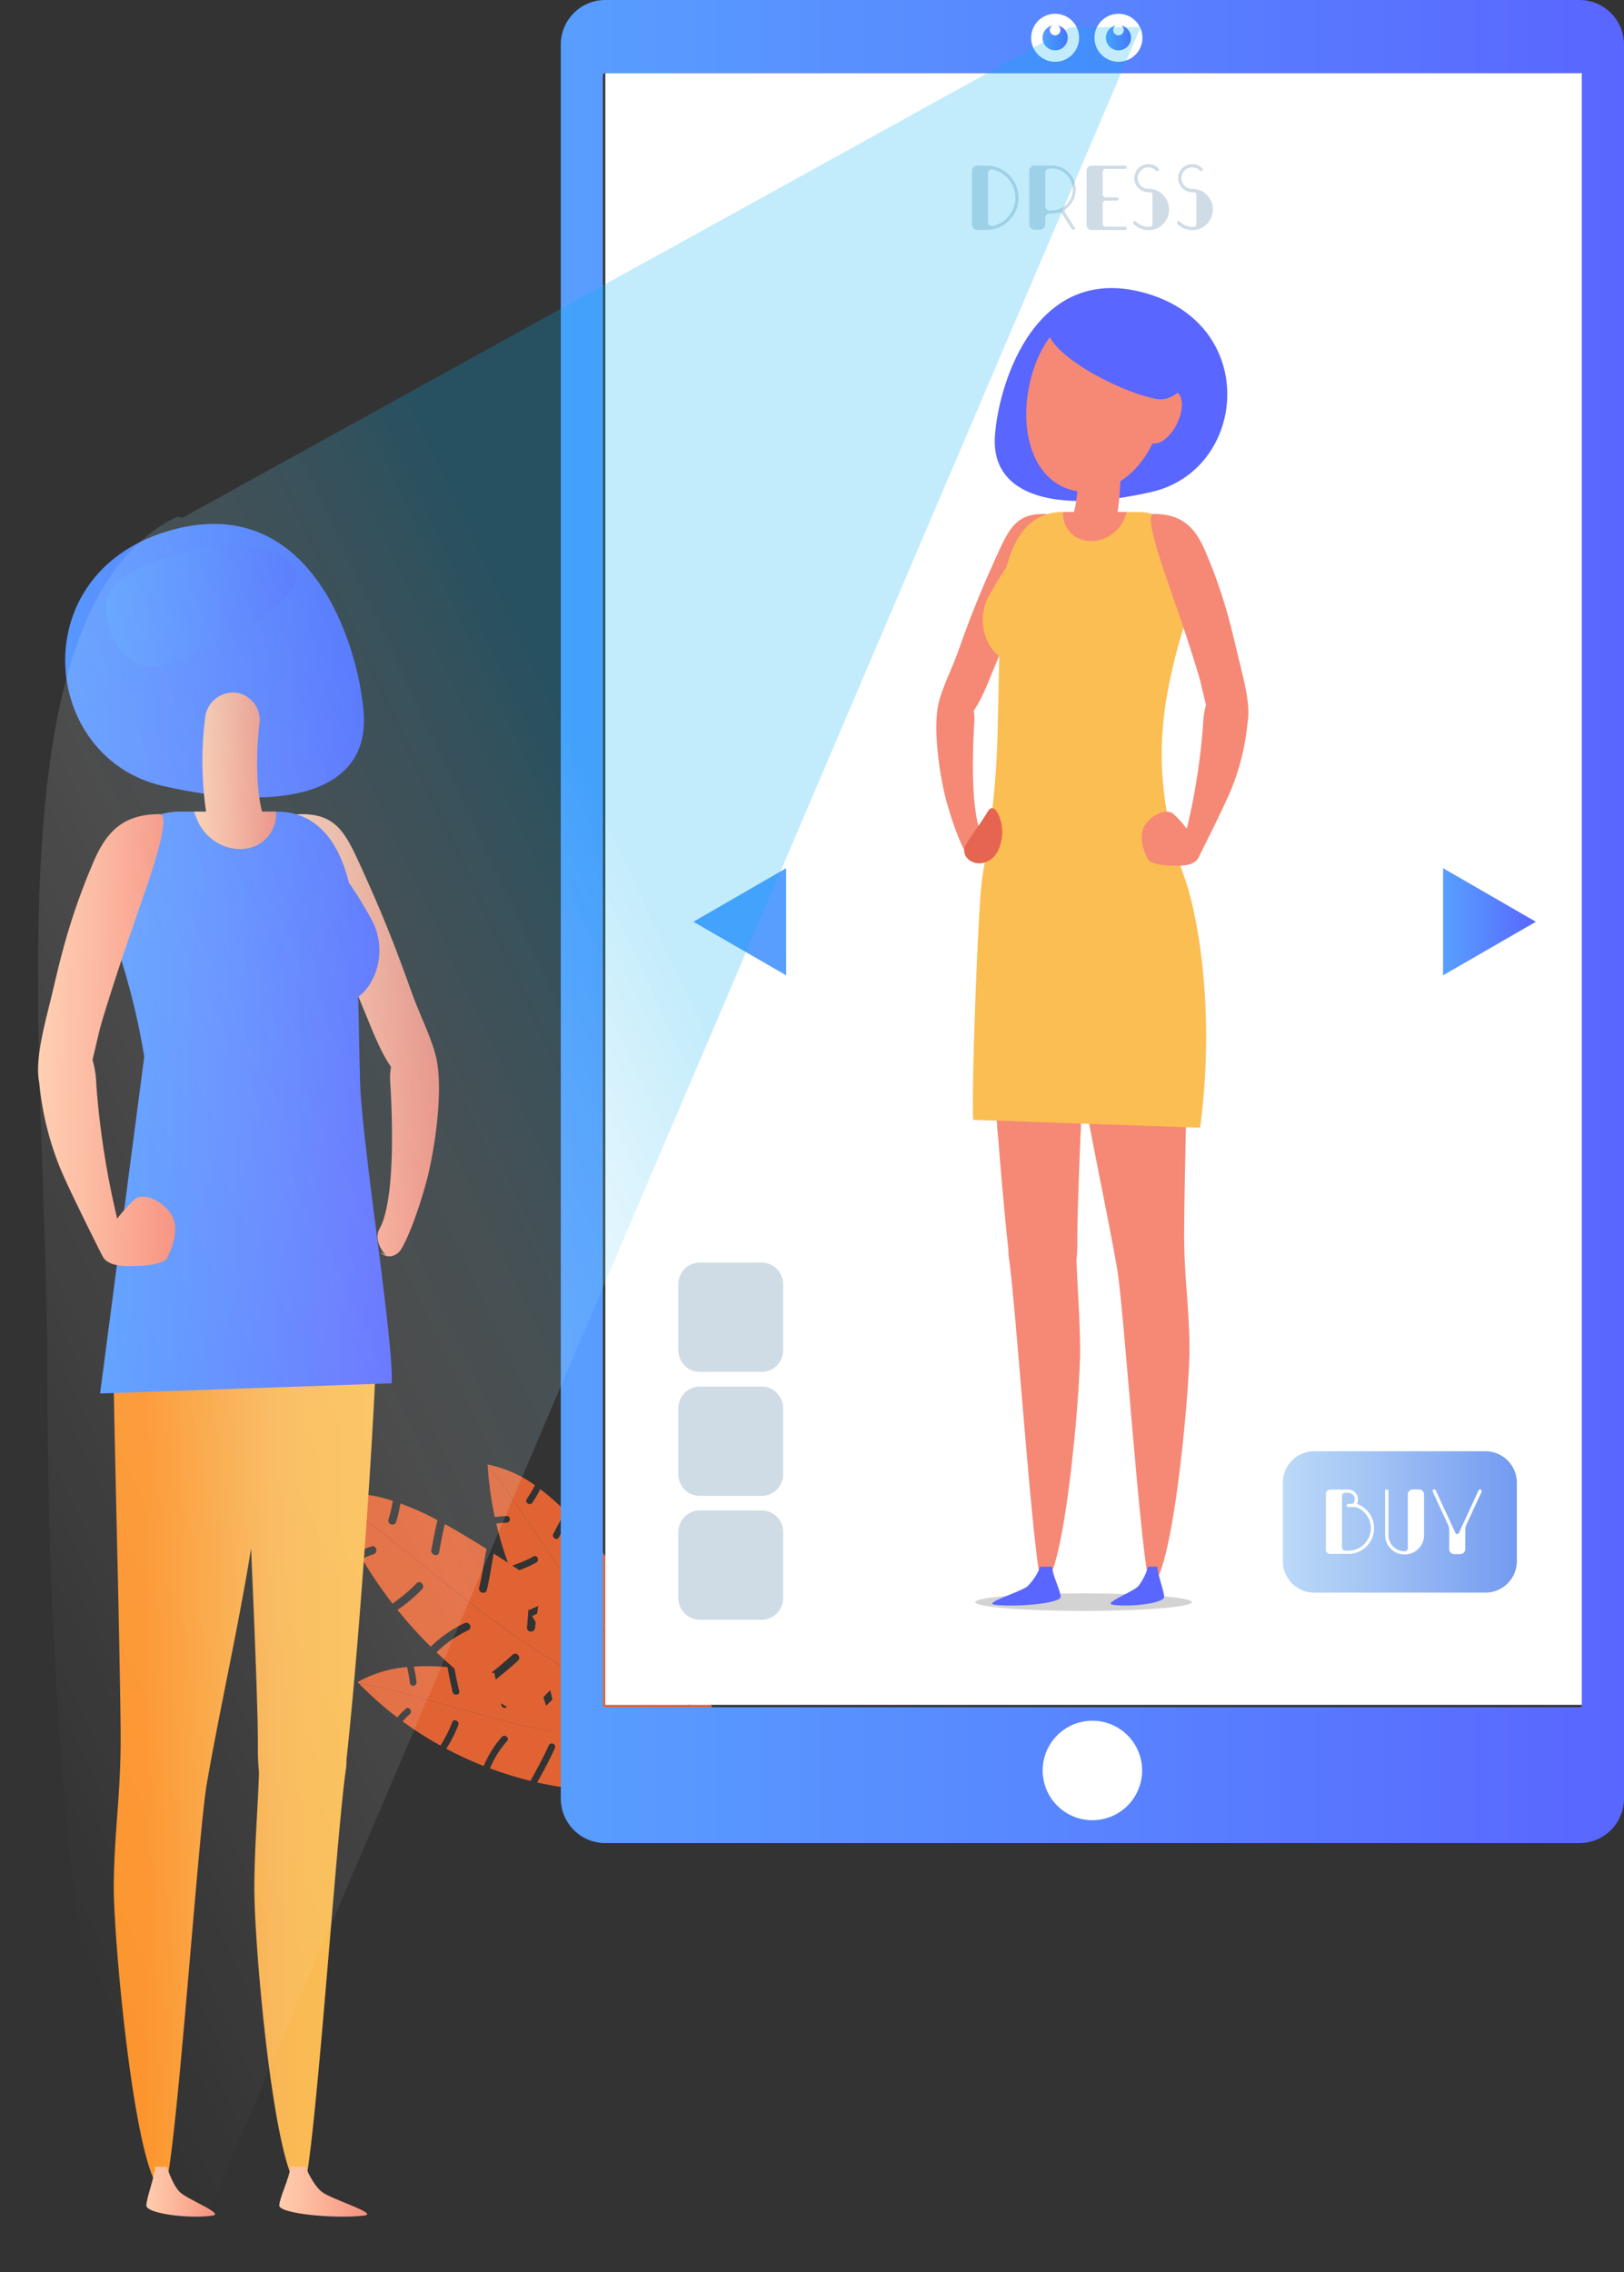 <svg xmlns="http://www.w3.org/2000/svg" xmlns:xlink="http://www.w3.org/1999/xlink" width="330.644" height="462.369" viewBox="0 0 330.644 462.369">
  <rect x="0" y="0" width="330.644" height="462.369" fill="#333333" stroke="none"/>
  <defs>
    <linearGradient id="linear-gradient" x1="-6.353" y1="1.534" x2="-5.976" y2="1.534" gradientUnits="objectBoundingBox">
      <stop offset="0" stop-color="#ffa446"/>
      <stop offset="1" stop-color="#e16334"/>
    </linearGradient>
    <linearGradient id="linear-gradient-2" x1="-6.584" y1="1.501" x2="-6.306" y2="1.501" xlink:href="#linear-gradient"/>
    <linearGradient id="linear-gradient-3" x1="-5.708" y1="2.12" x2="-5.157" y2="2.12" xlink:href="#linear-gradient"/>
    <linearGradient id="linear-gradient-4" x1="-5.759" y1="2.051" x2="-5.264" y2="2.051" xlink:href="#linear-gradient"/>
    <linearGradient id="linear-gradient-5" x1="-15.051" y1="1.665" x2="-13.951" y2="1.665" xlink:href="#linear-gradient"/>
    <linearGradient id="linear-gradient-6" x1="-19.384" y1="1.64" x2="-18.067" y2="1.64" xlink:href="#linear-gradient"/>
    <linearGradient id="linear-gradient-7" y1="0.5" x2="1" y2="0.5" gradientUnits="objectBoundingBox">
      <stop offset="0.122" stop-color="#fc952e"/>
      <stop offset="0.603" stop-color="#f9b656"/>
      <stop offset="0.728" stop-color="#fabb54"/>
      <stop offset="0.995" stop-color="#fbbe52"/>
    </linearGradient>
    <linearGradient id="linear-gradient-8" y1="0.5" x2="1" y2="0.5" gradientUnits="objectBoundingBox">
      <stop offset="0" stop-color="#ffcdad"/>
      <stop offset="0.389" stop-color="#fcb59a"/>
      <stop offset="1" stop-color="#f68876"/>
    </linearGradient>
    <linearGradient id="linear-gradient-9" y1="0.5" x2="1" y2="0.5" gradientUnits="objectBoundingBox">
      <stop offset="0" stop-color="#589eff"/>
      <stop offset="0.469" stop-color="#5886ff"/>
      <stop offset="1" stop-color="#5966ff"/>
    </linearGradient>
    <linearGradient id="linear-gradient-10" x1="0" y1="0.5" x2="1" y2="0.5" xlink:href="#linear-gradient-8"/>
    <linearGradient id="linear-gradient-12" x1="0" y1="0.5" x2="1" y2="0.5" xlink:href="#linear-gradient-8"/>
    <linearGradient id="linear-gradient-13" x1="0" y1="0.5" x2="1" y2="0.5" xlink:href="#linear-gradient-8"/>
    <linearGradient id="linear-gradient-19" x1="6.769" y1="-1.365" x2="7.476" y2="-2.072" gradientUnits="objectBoundingBox">
      <stop offset="0" stop-color="#fff"/>
      <stop offset="0.317" stop-color="#f5f9ff"/>
      <stop offset="0.86" stop-color="#d9e8ff"/>
      <stop offset="1" stop-color="#d1e3ff"/>
    </linearGradient>
    <linearGradient id="linear-gradient-20" x1="-16.954" y1="0.5" x2="-15.954" y2="0.5" xlink:href="#linear-gradient-8"/>
    <linearGradient id="linear-gradient-21" x1="-16.846" y1="0.5" x2="-15.846" y2="0.5" xlink:href="#linear-gradient-8"/>
    <linearGradient id="linear-gradient-22" x1="-8.935" y1="0.5" x2="-7.935" y2="0.5" xlink:href="#linear-gradient-8"/>
    <linearGradient id="linear-gradient-23" x1="-14.479" y1="0.5" x2="-13.479" y2="0.5" xlink:href="#linear-gradient-8"/>
    <linearGradient id="linear-gradient-24" x1="-7.86" y1="0.5" x2="-6.86" y2="0.5" xlink:href="#linear-gradient-7"/>
    <linearGradient id="linear-gradient-25" x1="-19.159" y1="0.5" x2="-18.16" y2="0.5" xlink:href="#linear-gradient-8"/>
    <linearGradient id="linear-gradient-26" x1="-24.955" y1="0.5" x2="-23.955" y2="0.5" xlink:href="#linear-gradient-9"/>
    <linearGradient id="linear-gradient-27" x1="-36.092" y1="0.5" x2="-35.092" y2="0.5" xlink:href="#linear-gradient-9"/>
    <linearGradient id="linear-gradient-28" x1="-8.069" y1="0.5" x2="-7.069" y2="0.5" xlink:href="#linear-gradient-9"/>
    <linearGradient id="linear-gradient-29" x1="-28.885" y1="0.5" x2="-27.885" y2="0.5" xlink:href="#linear-gradient-8"/>
    <linearGradient id="linear-gradient-30" x1="-11.966" y1="0.5" x2="-10.966" y2="0.5" xlink:href="#linear-gradient-8"/>
    <linearGradient id="linear-gradient-31" x1="-12.785" y1="0.5" x2="-11.785" y2="0.5" xlink:href="#linear-gradient-9"/>
    <linearGradient id="linear-gradient-33" x1="1.1" y1="0.5" x2="2.1" y2="0.5" xlink:href="#linear-gradient-9"/>
    <linearGradient id="linear-gradient-34" x1="0" y1="0.5" x2="1" y2="0.5" xlink:href="#linear-gradient-9"/>
    <linearGradient id="linear-gradient-35" x1="0" y1="0.5" x2="1" y2="0.5" xlink:href="#linear-gradient-9"/>
    <linearGradient id="linear-gradient-36" x1="0.476" y1="0.287" x2="-0.03" y2="0.75" gradientUnits="objectBoundingBox">
      <stop offset="0" stop-color="#00aeef" stop-opacity="0.6"/>
      <stop offset="0.063" stop-color="#24b9f1" stop-opacity="0.561"/>
      <stop offset="0.274" stop-color="#99def9" stop-opacity="0.431"/>
      <stop offset="0.42" stop-color="#e2f6fd" stop-opacity="0.341"/>
      <stop offset="0.487" stop-color="#fff" stop-opacity="0.302"/>
      <stop offset="0.513" stop-color="#fff" stop-opacity="0.286"/>
      <stop offset="1" stop-color="#fff" stop-opacity="0"/>
    </linearGradient>
    <linearGradient id="linear-gradient-37" y1="0.5" x2="1" y2="0.5" gradientUnits="objectBoundingBox">
      <stop offset="0" stop-color="#bcd9f7"/>
      <stop offset="0.366" stop-color="#a4c5f5"/>
      <stop offset="1" stop-color="#729af0"/>
    </linearGradient>
  </defs>
  <g id="AR_for_fashion" transform="translate(-125.867 43.022)">
    <rect id="Rectangle_1520" data-name="Rectangle 1520" width="51.434" height="14.923" transform="matrix(0.965, 0.261, -0.261, 0.965, 158.091, 391.241)" fill="none" opacity="0.7"/>
    <rect id="Rectangle_1521" data-name="Rectangle 1521" width="51.432" height="14.921" transform="matrix(0.978, 0.207, -0.208, 0.978, 128.976, 394.089)" fill="none" opacity="0.7"/>
    <g id="Group_4462" data-name="Group 4462" transform="translate(196.576 324.445) rotate(-93)">
      <g id="Group_4459" data-name="Group 4459" transform="translate(5.646)">
        <path id="Path_9753" data-name="Path 9753" d="M523.232,121.735a15.7,15.7,0,0,1,1,2.807c.253,1.024-1.367,1.3-1.616.276a13.522,13.522,0,0,0-.83-2.346,87.649,87.649,0,0,0-9.4,5.7c.167.257.336.514.506.768a30.056,30.056,0,0,0,3.363,4.345c.74.75-.536,1.783-1.271,1.038a31.2,31.2,0,0,1-3.719-4.877c-.068-.107-.14-.219-.211-.328a89.649,89.649,0,0,0-7.831,6.361,25.313,25.313,0,0,1,4.433,7.136c.362.982-1.128,1.667-1.495.678a23.857,23.857,0,0,0-4.14-6.7,89.466,89.466,0,0,0-7.131,7.562c1.888,2.67,3.735,5.375,5.839,7.882.678.808-.593,1.847-1.271,1.04-2.034-2.422-3.824-5.028-5.647-7.611a88.314,88.314,0,0,0-5.792,8.066c1.832,2.217,3.744,4.381,5.743,6.449.73.757-.543,1.793-1.271,1.037-1.869-1.932-3.666-3.945-5.385-6.013q-2.179,3.588-4,7.381c.064.068.125.135.187.2a62.365,62.365,0,0,0,5.254,4.984c.8.675-.144,2.017-.948,1.338a70.4,70.4,0,0,1-5.27-4.854q-.856,1.894-1.618,3.834-.489,1.241-.933,2.5c.223.229.441.456.666.68,1.521,1.519,3.168,2.892,4.758,4.338.77.7-.172,2.043-.95,1.337-1.686-1.533-3.433-3-5.048-4.611a37.22,37.22,0,0,0-1.656,8.016c1.147.82,2.328,1.6,3.421,2.47.821.655-.125,1.993-.949,1.338s-1.7-1.27-2.57-1.883a23.628,23.628,0,0,0,.524,5.26l3.222,4.07c6.86-15.616,15.963-29.514,26.441-42.611,8.076-9.819,16.933-18.864,25.115-28.83.744-1.045,1.5-1.99,2.18-3.014A83.883,83.883,0,0,0,523.232,121.735Z" transform="translate(-477.451 -116.826)" fill="url(#linear-gradient)"/>
        <path id="Path_9754" data-name="Path 9754" d="M539.571,116.8c-.678,1.024-1.436,1.969-2.18,3.014-8.181,9.966-17.039,19.01-25.115,28.83-10.478,13.1-19.581,26.995-26.441,42.611l1.427,1.8q3.083-2.831,6.082-5.747a11.838,11.838,0,0,0-1.249-.492c-1.006-.325-.44-1.865.56-1.54a13.843,13.843,0,0,1,1.929.815q2.309-2.276,4.563-4.6a24.391,24.391,0,0,1-3.772-1.857c-.907-.538.048-1.871.95-1.338a20.008,20.008,0,0,0,4.069,1.9q2.857-2.99,5.628-6.061a32.679,32.679,0,0,1-6.471-1.57c-.975-.4-.413-1.941.56-1.541a38.8,38.8,0,0,0,7.129,1.751q2.688-3.022,5.289-6.113c-.3-.1-.6-.19-.911-.267-2.336-.587-4.7-.987-7.058-1.482-1.022-.215-.885-1.849.145-1.632,2.348.493,4.714.885,7.043,1.465a15.765,15.765,0,0,1,1.878.606c.884-1.065,4.305-5.132,5.509-6.769.023-.031-7.066-1.635-8.557-1.838-1.045-.143-.9-1.776.144-1.632,3.316.452,6.643.832,9.938,1.406q2.788-3.644,5.45-7.376c-2.429-.646-4.927-1.056-7.326-1.8-1.012-.313-.442-1.852.56-1.541,2.549.793,5.2,1.212,7.772,1.925q1.308-1.859,2.588-3.736c1-1.465,1.984-2.964,2.934-4.491-1.887-.57-3.822-1.006-5.693-1.469-1.024-.254-.449-1.792.563-1.541,1.98.49,4.018.96,6,1.575a59.228,59.228,0,0,0,3.781-7.379,26.258,26.258,0,0,1-3.714-1.057.821.821,0,0,1,.562-1.541,27.838,27.838,0,0,0,3.75,1.093,29.672,29.672,0,0,0,2.06-12.5C539.822,116.714,539.695,116.757,539.571,116.8Z" transform="translate(-482.087 -116.675)" fill="url(#linear-gradient-2)"/>
      </g>
      <g id="Group_4460" data-name="Group 4460" transform="translate(4.945 32.158)">
        <path id="Path_9755" data-name="Path 9755" d="M527.987,189.522a13.024,13.024,0,0,1,.1,2.472c-.052.876-1.4.693-1.349-.177a11.04,11.04,0,0,0-.08-2.065,72.919,72.919,0,0,0-8.864,2.2c.069.245.139.491.214.735a24.886,24.886,0,0,0,1.592,4.277c.4.776-.866,1.28-1.265.511a26.074,26.074,0,0,1-1.742-4.787c-.031-.1-.058-.209-.088-.315a75.185,75.185,0,0,0-7.783,3.109,21.009,21.009,0,0,1,1.751,6.758c.046.868-1.307,1.044-1.351.168a19.894,19.894,0,0,0-1.626-6.337,74.359,74.359,0,0,0-7.526,4.234c.838,2.585,1.632,5.189,2.68,7.7a.681.681,0,0,1-1.263.509c-1.014-2.423-1.79-4.934-2.6-7.432a72.744,72.744,0,0,0-6.586,4.967c.9,2.212,1.886,4.4,2.959,6.533.394.781-.872,1.287-1.265.509-1-1.992-1.931-4.033-2.785-6.1q-2.615,2.311-5,4.865c.033.07.066.14.1.209a51.952,51.952,0,0,0,2.935,5.25c.467.735-.615,1.565-1.083.826a58.151,58.151,0,0,1-2.981-5.15c-.764.86-1.511,1.74-2.232,2.638-.461.578-.917,1.163-1.357,1.758.117.238.236.47.36.7.83,1.579,1.8,3.077,2.7,4.614.436.747-.643,1.58-1.085.827-.959-1.634-1.98-3.229-2.865-4.9a30.909,30.909,0,0,0-3.294,5.946c.708.933,1.452,1.848,2.1,2.806.491.721-.592,1.552-1.083.828s-1.034-1.428-1.573-2.131a19.766,19.766,0,0,0-.885,4.3l1.551,4.023a158.983,158.983,0,0,1,31.5-27.261c8.832-5.79,18.094-10.773,27.045-16.658.848-.646,1.682-1.2,2.471-1.852A69.437,69.437,0,0,0,527.987,189.522Z" transform="translate(-475.882 -188.615)" fill="url(#linear-gradient-3)"/>
        <path id="Path_9756" data-name="Path 9756" d="M540.367,188.614c-.789.646-1.623,1.205-2.471,1.852-8.951,5.885-18.213,10.868-27.046,16.658a158.984,158.984,0,0,0-31.5,27.261l.685,1.78q3.147-1.48,6.247-3.055a10.03,10.03,0,0,0-.869-.7c-.718-.507.114-1.586.825-1.083a11.741,11.741,0,0,1,1.33,1.124q2.392-1.234,4.754-2.522a20.021,20.021,0,0,1-2.53-2.406c-.589-.651.5-1.471,1.082-.827a16.558,16.558,0,0,0,2.758,2.513q3-1.664,5.961-3.417a27.173,27.173,0,0,1-4.744-2.843c-.673-.557.152-1.64.825-1.083a32.419,32.419,0,0,0,5.223,3.147q2.876-1.729,5.7-3.542c-.213-.15-.432-.3-.656-.435-1.706-1.044-3.488-1.946-5.232-2.921-.757-.423-.245-1.684.518-1.258,1.74.972,3.52,1.87,5.226,2.9a13.588,13.588,0,0,1,1.338.945c.964-.625,4.683-3.006,6.044-4.008.024-.018-5.2-3.04-6.335-3.572-.792-.374-.274-1.629.52-1.259,2.517,1.178,5.062,2.3,7.535,3.574q3.109-2.2,6.145-4.5c-1.768-1.113-3.645-2.055-5.365-3.239-.726-.5.107-1.58.826-1.084,1.825,1.259,3.823,2.246,5.688,3.447q1.5-1.149,2.976-2.324c1.154-.915,2.307-1.859,3.436-2.837-1.355-.917-2.781-1.743-4.15-2.571-.751-.456.085-1.532.824-1.084,1.452.876,2.952,1.755,4.372,2.734a49.413,49.413,0,0,0,4.822-4.922,21.317,21.317,0,0,1-2.684-1.755c-.687-.546.14-1.629.824-1.084a22.969,22.969,0,0,0,2.7,1.793,24.575,24.575,0,0,0,4.723-9.4Q540.535,188.61,540.367,188.614Z" transform="translate(-477.799 -188.61)" fill="url(#linear-gradient-4)"/>
      </g>
      <g id="Group_4461" data-name="Group 4461" transform="translate(0 3.412)">
        <path id="Path_9757" data-name="Path 9757" d="M482.209,132.273a13.223,13.223,0,0,1,1.683,1.815c.53.7-.618,1.438-1.143.743a11.233,11.233,0,0,0-1.4-1.519,72.855,72.855,0,0,0-5.313,7.429c.211.139.424.279.639.417a24.878,24.878,0,0,0,3.987,2.219c.811.329.177,1.536-.628,1.211a26.084,26.084,0,0,1-4.434-2.51l-.271-.181a74.533,74.533,0,0,0-3.9,7.419,21.05,21.05,0,0,1,5.722,4c.6.632-.317,1.644-.919,1.006a19.845,19.845,0,0,0-5.354-3.761,74.4,74.4,0,0,0-2.971,8.105c2.316,1.423,4.61,2.887,7.037,4.111a.681.681,0,0,1-.629,1.207c-2.346-1.184-4.568-2.589-6.8-3.963a72.652,72.652,0,0,0-1.78,8.054c2.125,1.094,4.292,2.12,6.495,3.046.806.338.171,1.544-.629,1.208-2.059-.866-4.092-1.813-6.082-2.83q-.486,3.453-.636,6.945l.211.093a51.967,51.967,0,0,0,5.641,2.086c.833.254.549,1.589-.287,1.332a57.415,57.415,0,0,1-5.61-1.982q-.036,1.73.017,3.457c.021.74.059,1.481.11,2.218.241.1.485.2.728.3,1.659.661,3.367,1.17,5.053,1.755.815.284.536,1.616-.29,1.332-1.788-.618-3.6-1.168-5.363-1.869a30.945,30.945,0,0,0,1.36,6.662c1.145.249,2.3.46,3.42.765.841.232.557,1.564-.287,1.334s-1.712-.415-2.577-.6a19.668,19.668,0,0,0,2.12,3.845l3.8,2.053a158.894,158.894,0,0,1,6.235-41.189c2.954-10.14,6.756-19.947,9.739-30.233.226-1.041.5-2.009.676-3.017A69.914,69.914,0,0,0,482.209,132.273Z" transform="translate(-464.821 -124.572)" fill="url(#linear-gradient-5)"/>
        <path id="Path_9758" data-name="Path 9758" d="M499.6,124.522c-.179,1.008-.451,1.976-.676,3.017-2.984,10.287-6.785,20.093-9.739,30.233a158.892,158.892,0,0,0-6.235,41.189l1.676.909q1.43-3.171,2.764-6.382a9.873,9.873,0,0,0-1.114.034c-.876.081-.945-1.28-.076-1.36a11.438,11.438,0,0,1,1.741-.009q1.015-2.491,1.976-5.006a20.057,20.057,0,0,1-3.487-.185c-.869-.112-.575-1.443.287-1.332a16.453,16.453,0,0,0,3.727.119q1.206-3.218,2.313-6.47a27.273,27.273,0,0,1-5.452.921c-.876.012-.954-1.347-.078-1.36a32.317,32.317,0,0,0,6.017-1q1.061-3.185,2.035-6.4c-.263.024-.523.054-.783.1-1.973.315-3.913.784-5.876,1.178-.849.17-1.278-1.123-.423-1.295,1.955-.388,3.888-.865,5.857-1.186a12.884,12.884,0,0,1,1.634-.152c.325-1.1,1.608-5.327,1.989-6.972.008-.03-5.927,1.066-7.134,1.4-.846.233-1.268-1.062-.424-1.292,2.68-.741,5.344-1.541,8.05-2.182q.931-3.694,1.745-7.413c-2.068.3-4.105.8-6.185,1.021-.873.091-.942-1.271-.076-1.36,2.206-.23,4.367-.775,6.565-1.073q.39-1.848.754-3.7c.279-1.442.544-2.912.768-4.39-1.626.184-3.246.484-4.826.744-.866.14-.93-1.223-.076-1.362,1.671-.273,3.382-.582,5.1-.76a49.239,49.239,0,0,0,.469-6.873,21.359,21.359,0,0,1-3.18.409.682.682,0,0,1-.078-1.362,22.993,22.993,0,0,0,3.223-.391,24.64,24.64,0,0,0-2.52-10.218C499.766,124.377,499.684,124.451,499.6,124.522Z" transform="translate(-474.845 -124.307)" fill="url(#linear-gradient-6)"/>
      </g>
    </g>
    <g id="Group_4463" data-name="Group 4463" transform="translate(133.613 63.6)">
      <path id="Path_9759" data-name="Path 9759" d="M210.845,246.58c-.72-22.429-10.008-8.1-20.968.079-3.894,2.9-5.318,7.846-5.706,12.87-4.226-15.383-12.6-26.889-20.58-20.931-4.615,3.447-6.21,15.306-6.269,21.2-.018,3.546.528,25.8.955,45.309.234,11.215.429,21.555.445,26.887v.508c0,11.506-1.3,18.73-1.4,29.75-.077,11,4.4,60.164,10.028,62.228,2.181.8,6.814-68.963,8.8-82.221,1.595-9.581,4.556-23.522,6.971-36.313.8-4.3,1.556-8.451,2.158-12.285.177,4.107.352,8.314.528,12.382.5,12.346.9,23.578.857,27.96a43.016,43.016,0,0,0,.233,5.217c-.274,8.061-.9,14.643-.955,23.386-.077,11.33,4.07,59.812,9.7,61.875,2.181.8,6.949-72.762,8.955-85.922a12.242,12.242,0,0,0,.1-1.851c.856-7.787,1.83-18.515,2.726-29.923C209.385,281.96,211.08,253.98,210.845,246.58Z" transform="translate(-141.905 -85.182)" fill="url(#linear-gradient-7)"/>
      <path id="Path_9760" data-name="Path 9760" d="M225.876,185.518c-.915-3.613-3.254-8.262-4.75-12.425-2.369-6.592-5.176-14.458-11.01-27.09-2.853-6.18-5.009-9.695-12.4-9.338-2.909.139,3.669,14.488,5.39,18.351,1.843,4.134,3.41,9.95,8.244,21.5,1.556,3.714,3.266,8.377,5.507,11.553a11.775,11.775,0,0,0-.182,2.829c.075,1.375,1.652,23.346-2.187,30.173-.919,1.635-.058,3.869,1.266,5.251.025.027-1.072-.52-1.048-.494,1.368,1.392,3.358.846,4.312-.8,2.249-3.9,4.7-11.966,5.46-15.272C226.378,201.494,227.416,190.875,225.876,185.518Z" transform="translate(-144.989 -77.569)" fill="url(#linear-gradient-8)"/>
      <path id="Path_9761" data-name="Path 9761" d="M163.29,185.945a140.194,140.194,0,0,0-5.724-22.851,32.63,32.63,0,0,1-1.622-13.789,14.742,14.742,0,0,1,14.439-13.232h19.793c8.677,0,12.827,6.68,14.789,14.468,1.494,2.14,3.013,4.644,4.479,7.257,3.589,6.412,1.018,13.384-2.582,15.972.117,5.731.222,11.461.37,17.2.324,12.283,6.928,53.27,6.441,61.45L154.3,254.488l8.992-68.54" transform="translate(-141.671 -77.525)" fill="url(#linear-gradient-9)"/>
      <path id="Path_9762" data-name="Path 9762" d="M168.3,219.4c-.82-3.088-5.835-6.3-8.111-4.295a29.459,29.459,0,0,0-3.466,3.843,171.232,171.232,0,0,1-4.254-27.238,20.468,20.468,0,0,0-.775-5.106c.714-2.765,1.287-5.727,2.026-8.143,3.6-11.749,5.535-16.845,6.934-21.055,1.306-3.938,7.636-20.774,4.726-20.774-7.411,0-10.824,3.53-13.449,9.641-5.509,12.821-7.193,21.863-8.857,28.552-1.312,5.28-3.112,12.123-2.234,16.4a62.156,62.156,0,0,0,4.208,17.294c1.778,4.411,8.614,17.936,8.614,17.936a.057.057,0,0,0,.015.006c.607,1.406,2.4,2.019,4.332,2.115,3.328.163,8.193-.186,8.925-1.71C167.792,225.068,169.028,222.169,168.3,219.4Z" transform="translate(-140.606 -77.568)" fill="url(#linear-gradient-10)"/>
      <path id="Path_9763" data-name="Path 9763" d="M219.8,229.3c-1.916-2.919-4.418-6.382-5.548-8.33-1.365-2.359-2.985.175-3.626,3.263a11.329,11.329,0,0,0,1.128,7.355,5.735,5.735,0,0,0,4.546,2.9C219.589,234.424,221.376,231.7,219.8,229.3Z" transform="translate(-146.034 -84.053)" fill="url(#linear-gradient-10)"/>
      <path id="Path_9764" data-name="Path 9764" d="M196.149,435.113c-.231,2.367-2.218,6.187-2.291,7.867s11.322,2.771,17.265,2.064c3.208-.382-6.725-3.293-8.634-4.856s-3.284-5.076-3.284-5.076h-3.056Z" transform="translate(-144.746 -100.775)" fill="url(#linear-gradient-12)"/>
      <path id="Path_9765" data-name="Path 9765" d="M166.308,435.113c-.18,2.367-1.73,6.187-1.789,7.867s8.844,2.771,13.488,2.064c2.5-.382-5.252-3.293-6.746-4.856s-2.567-5.076-2.567-5.076h-2.386Z" transform="translate(-142.465 -100.775)" fill="url(#linear-gradient-13)"/>
      <path id="Path_9766" data-name="Path 9766" d="M207.378,111.114c1.192,16.1-16.291,20.451-40.971,14.781s-28.359-42.8.758-51.74S206.318,96.832,207.378,111.114Z" transform="translate(-141.072 -72.589)" fill="url(#linear-gradient-9)"/>
      <path id="Path_9767" data-name="Path 9767" d="M188.9,134.03c-1.353-5.208-1.153-12.971-.55-17.744a5.648,5.648,0,0,0-4.371-6.4,5.721,5.721,0,0,0-6.646,4.862,70.9,70.9,0,0,0,.16,19.28h-2.451c.208.579.432,1.134.656,1.69,2.247,5.425,9.008,7.648,13.245,4.474a7.056,7.056,0,0,0,2.786-6.165H188.9Z" transform="translate(-143.284 -75.482)" fill="url(#linear-gradient-10)"/>
      <path id="Path_9768" data-name="Path 9768" d="M199.429,98.7c-2.621-12.966-11.1-21.933-21.166-19.656-8.5,1.927-14.109,11.065-14.06,21.679a3.24,3.24,0,0,0-3.263-.524c-1.921,1.027-1.968,4.832-.105,8.5,1.7,3.333,4.375,5.377,6.293,4.954,4.269,8.9,12.516,14.186,20.628,12.35C197.82,123.729,202.051,111.674,199.429,98.7Z" transform="translate(-142.073 -73.063)" fill="url(#linear-gradient-10)"/>
      <path id="Path_9769" data-name="Path 9769" d="M156.046,87.415c-2.292,6.01,3.481,15.756,9.827,14.526,11.158-2.165,32.623-14.163,27.79-20.436-7.5-9.744-34.98-.818-37.54,5.714C156.1,87.284,156.071,87.348,156.046,87.415Z" transform="translate(-141.767 -72.947)" fill="url(#linear-gradient-9)"/>
    </g>
    <g id="Group_4468" data-name="Group 4468" transform="translate(240.043 -43.022)">
      <g id="Group_4465" data-name="Group 4465">
        <g id="Group_4464" data-name="Group 4464">
          <path id="Path_9770" data-name="Path 9770" d="M463.417,332.064H265.068a9.069,9.069,0,0,1-9.059-9.057V-33.965a9.067,9.067,0,0,1,9.059-9.056H463.417a9.068,9.068,0,0,1,9.06,9.056V323.007A9.068,9.068,0,0,1,463.417,332.064ZM265.068-28.13a.477.477,0,0,0-.477.475v331.59a.481.481,0,0,0,.477.478H463.417a.475.475,0,0,0,.474-.478V-27.657a.473.473,0,0,0-.474-.474Z" transform="translate(-256.009 43.022)" fill="url(#linear-gradient-9)"/>
        </g>
        <path id="Path_9771" data-name="Path 9771" d="M372.514,356.932a10.124,10.124,0,1,0-10.124-10.125A10.123,10.123,0,0,0,372.514,356.932Z" transform="translate(-264.28 13.5)" fill="url(#linear-gradient-19)"/>
        <rect id="Rectangle_1522" data-name="Rectangle 1522" width="198.822" height="332.065" transform="translate(9.059 14.892)" fill="#fff"/>
      </g>
      <g id="Group_4467" data-name="Group 4467" transform="translate(76.465 58.625)">
        <g id="Group_4466" data-name="Group 4466" transform="translate(0 0)">
          <path id="Path_9772" data-name="Path 9772" d="M371.1,192.769c.471,2.985,1.063,6.214,1.682,9.562,1.879,9.957,4.182,20.806,5.425,28.264,1.548,10.32,5.154,64.614,6.851,63.994,4.382-1.608,7.865-39.87,7.8-48.435s-1.09-14.2-1.09-23.153v-.395c.016-4.152.167-12.2.35-20.929.334-15.183.759-32.506.74-35.262-.043-4.593-1.287-13.819-4.879-16.5-6.21-4.639-12.729,4.32-16.015,16.29a61.166,61.166,0,0,0-2.154,14.078A75.751,75.751,0,0,0,371.1,192.769Z" transform="translate(-341.321 -30.507)" fill="url(#linear-gradient-20)"/>
          <path id="Path_9773" data-name="Path 9773" d="M352.3,202.824c.7,8.878,1.458,17.229,2.123,23.29a9.939,9.939,0,0,0,.074,1.441c1.561,10.243,5.275,67.495,6.972,66.875,4.38-1.607,7.609-39.34,7.548-48.16-.047-6.8-.529-11.925-.743-18.2a33.167,33.167,0,0,0,.181-4.06c-.029-3.41.277-12.156.667-21.764.139-3.167.275-6.441.409-9.636.5-11.548.971-22.216.955-24.382q0-1.1-.089-2.184c-.305-3.909-1.412-7.76-4.442-10.017-8.53-6.361-15.757-17.519-16.317-.062C349.451,161.724,350.768,183.5,352.3,202.824Z" transform="translate(-339.752 -30.347)" fill="url(#linear-gradient-21)"/>
          <path id="Path_9774" data-name="Path 9774" d="M352.3,202.824l16.82-.579c.139-3.167.275-6.441.409-9.636.471,2.985,1.063,6.214,1.682,9.562l19.339-.653c.334-15.183.759-32.506.74-35.262-.043-4.593-1.287-13.819-4.879-16.5-6.21-4.639-12.729,4.32-16.015,16.29-.305-3.909-1.412-7.76-4.442-10.017-8.53-6.361-15.757-17.519-16.317-.062C349.451,161.724,350.768,183.5,352.3,202.824Z" transform="translate(-339.752 -30.347)" fill="url(#linear-gradient-22)"/>
          <path id="Path_9775" data-name="Path 9775" d="M339.5,108.439c.711-2.813,2.533-6.43,3.7-9.67,1.846-5.13,4.03-11.254,8.57-21.084,2.217-4.811,3.9-7.547,9.652-7.27,2.26.109-2.857,11.278-4.2,14.285-1.435,3.216-2.655,7.744-6.416,16.731-1.211,2.893-2.542,6.521-4.285,8.995a9.251,9.251,0,0,1,.138,2.2c-.056,1.072-1.285,18.171,1.7,23.486.716,1.272.047,3.009-.985,4.088-.018.018.836-.407.816-.385a2.078,2.078,0,0,1-3.358-.625c-1.75-3.038-3.66-9.316-4.251-11.888C339.11,120.872,338.3,112.609,339.5,108.439Z" transform="translate(-338.921 -24.421)" fill="url(#linear-gradient-23)"/>
          <ellipse id="Ellipse_279" data-name="Ellipse 279" cx="22.048" cy="1.784" rx="22.048" ry="1.784" transform="translate(7.914 265.646)" fill="#d3d3d3"/>
          <path id="Path_9776" data-name="Path 9776" d="M348.863,144.667c.381-2.687.884-5.393,1.283-8.15a175.37,175.37,0,0,0,1.912-23.831c.116-4.47.2-8.931.288-13.392-2.8-2.014-4.8-7.439-2.009-12.429,1.139-2.036,2.323-3.987,3.484-5.65,1.528-6.063,4.755-11.263,11.512-11.263h15.4a11.473,11.473,0,0,1,11.238,10.3,25.385,25.385,0,0,1-1.263,10.733,109.262,109.262,0,0,0-4.455,17.783c-1.768,11.691-.757,22.784,3.9,35.824,2.218,6.207,6.386,25.633,3.1,50.671l-46.211-1.6C346.664,187.294,348.036,150.348,348.863,144.667Z" transform="translate(-339.547 -24.387)" fill="url(#linear-gradient-24)"/>
          <path id="Path_9777" data-name="Path 9777" d="M384.428,134.814c.635-2.406,4.54-4.907,6.312-3.345a22.93,22.93,0,0,1,2.7,2.991,133.287,133.287,0,0,0,3.312-21.2,15.693,15.693,0,0,1,.6-3.975c-.558-2.151-1.005-4.457-1.582-6.336-2.8-9.147-4.306-13.111-5.394-16.389-1.019-3.065-5.946-16.169-3.677-16.169,5.766,0,8.426,2.747,10.467,7.5,4.285,9.982,5.6,17.016,6.895,22.223,1.019,4.11,2.419,9.436,1.738,12.763a48.275,48.275,0,0,1-3.274,13.462c-1.382,3.433-6.706,13.961-6.706,13.961l-.009,0c-.472,1.094-1.869,1.571-3.374,1.645-2.591.129-6.377-.145-6.943-1.327C384.819,139.222,383.858,136.967,384.428,134.814Z" transform="translate(-342.445 -24.421)" fill="url(#linear-gradient-25)"/>
          <path id="Path_9778" data-name="Path 9778" d="M345.525,142.511c1.49-2.271,3.439-4.966,4.316-6.482,1.062-1.836,2.325.135,2.822,2.542a8.844,8.844,0,0,1-.874,5.723,4.477,4.477,0,0,1-3.541,2.259C345.688,146.5,344.3,144.381,345.525,142.511Z" transform="translate(-339.399 -29.468)" fill="#e56551"/>
          <path id="Path_9779" data-name="Path 9779" d="M363.407,302.7c.18,1.844,1.726,4.817,1.785,6.124s-8.813,2.156-13.437,1.608c-2.5-.3,5.235-2.567,6.72-3.78a11.616,11.616,0,0,0,2.556-3.952Z" transform="translate(-339.88 -42.483)" fill="url(#linear-gradient-26)"/>
          <path id="Path_9780" data-name="Path 9780" d="M386.889,302.7c.143,1.844,1.35,4.817,1.4,6.124s-6.888,2.156-10.5,1.608c-1.951-.3,4.087-2.567,5.249-3.78a12.507,12.507,0,0,0,2-3.952Z" transform="translate(-341.913 -42.483)" fill="url(#linear-gradient-27)"/>
          <path id="Path_9781" data-name="Path 9781" d="M351.851,50.529c-.927,12.534,12.68,15.918,31.887,11.506s22.072-33.318-.591-40.271S352.678,39.414,351.851,50.529Z" transform="translate(-339.923 -20.546)" fill="url(#linear-gradient-28)"/>
          <path id="Path_9782" data-name="Path 9782" d="M369.124,68.364c1.058-4.05.9-10.094.432-13.809a4.394,4.394,0,0,1,3.4-4.978,4.455,4.455,0,0,1,5.173,3.784,55.265,55.265,0,0,1-.126,15h1.908c-.16.453-.335.884-.511,1.319-1.75,4.22-7.011,5.951-10.312,3.481a5.5,5.5,0,0,1-2.169-4.8h2.2Z" transform="translate(-341.097 -22.797)" fill="url(#linear-gradient-29)"/>
          <path id="Path_9783" data-name="Path 9783" d="M359.356,40.871C361.4,30.78,368,23.8,375.83,25.574c6.62,1.5,10.981,8.61,10.943,16.872a2.523,2.523,0,0,1,2.538-.409c1.495.8,1.533,3.762.082,6.613-1.317,2.594-3.4,4.188-4.9,3.859-3.325,6.932-9.742,11.041-16.053,9.612C360.611,60.35,357.315,50.966,359.356,40.871Z" transform="translate(-340.464 -20.915)" fill="url(#linear-gradient-30)"/>
          <path id="Path_9784" data-name="Path 9784" d="M393.246,32.084c1.786,4.679-2.709,12.263-7.646,11.306-8.688-1.681-25.391-11.022-21.629-15.9,5.841-7.585,27.223-.64,29.219,4.446C393.209,31.981,393.227,32.03,393.246,32.084Z" transform="translate(-340.826 -20.824)" fill="url(#linear-gradient-31)"/>
        </g>
      </g>
    </g>
    <g id="Group_4469" data-name="Group 4469" transform="translate(263.978 213.919)">
      <path id="Path_9785" data-name="Path 9785" d="M303.292,280.8A4.392,4.392,0,0,1,298.9,285.2H286.355a4.395,4.395,0,0,1-4.394-4.392V267.336a4.395,4.395,0,0,1,4.394-4.394H298.9a4.393,4.393,0,0,1,4.393,4.394Z" transform="translate(-281.961 -237.707)" fill="#cfdce5"/>
      <path id="Path_9786" data-name="Path 9786" d="M303.292,308.136a4.392,4.392,0,0,1-4.393,4.391H286.355a4.394,4.394,0,0,1-4.394-4.391V294.668a4.394,4.394,0,0,1,4.394-4.394H298.9a4.392,4.392,0,0,1,4.393,4.394Z" transform="translate(-281.961 -239.832)" fill="#cfdce5"/>
      <path id="Path_9787" data-name="Path 9787" d="M303.292,253.441a4.391,4.391,0,0,1-4.393,4.39H286.355a4.394,4.394,0,0,1-4.394-4.39V239.973a4.394,4.394,0,0,1,4.394-4.393H298.9a4.392,4.392,0,0,1,4.393,4.393Z" transform="translate(-281.961 -235.58)" fill="#cfdce5"/>
    </g>
    <path id="Path_9788" data-name="Path 9788" d="M450.79,148.562l18.882,10.9-18.892,10.9Z" transform="translate(-31.109 -14.896)" fill="url(#linear-gradient-9)"/>
    <path id="Path_9789" data-name="Path 9789" d="M304.162,148.562l-18.883,10.9,18.892,10.9Z" transform="translate(-18.241 -14.896)" fill="url(#linear-gradient-33)"/>
    <g id="Group_4470" data-name="Group 4470" transform="translate(323.758 -9.622)">
      <path id="Path_9790" data-name="Path 9790" d="M356.264.055a6.376,6.376,0,0,1-.483,2.471,6.677,6.677,0,0,1-1.325,2.054,6.6,6.6,0,0,1-1.968,1.429,6.224,6.224,0,0,1-2.431.6h-2.234a1.033,1.033,0,0,1-1.041-1.041v-11a1,1,0,0,1,.3-.74,1,1,0,0,1,.74-.3h2.234a6.187,6.187,0,0,1,2.421.6,6.623,6.623,0,0,1,1.978,1.419,6.568,6.568,0,0,1,1.325,2.043A6.375,6.375,0,0,1,356.264.055Zm-.643,0a5.7,5.7,0,0,0-.352-1.978,5.918,5.918,0,0,0-.974-1.722,6.017,6.017,0,0,0-1.477-1.306,5.489,5.489,0,0,0-1.857-.747.254.254,0,0,1-.073-.011.319.319,0,0,0-.077-.01.707.707,0,0,0-.54.237.8.8,0,0,0-.214.558V5.051a.665.665,0,0,0,.265.6,1.108,1.108,0,0,0,.64.181,5.414,5.414,0,0,0,1.857-.758,6.224,6.224,0,0,0,1.477-1.315,5.918,5.918,0,0,0,.974-1.722A5.686,5.686,0,0,0,355.621.055Z" transform="translate(-346.781 6.78)" fill="#cfdce5"/>
      <path id="Path_9791" data-name="Path 9791" d="M366.935,2.287a1.13,1.13,0,0,0-.266.3q-.13.208.114.587.115.19.416.662c.2.315.406.634.616.955s.394.613.557.871.251.4.265.408a.526.526,0,0,1,.086.179c.031.1-.016.186-.141.275a.283.283,0,0,1-.17.055.32.32,0,0,1-.2-.065,1.572,1.572,0,0,1-.124-.1.633.633,0,0,0-.1-.151c-.062-.089-.143-.209-.235-.36s-.2-.319-.314-.5-.234-.369-.357-.558q-.439-.663-.987-1.5a.607.607,0,0,0-.548-.3.691.691,0,0,0-.21.038,5.749,5.749,0,0,1-1.023.171h-.794a.807.807,0,0,0-.586.244.831.831,0,0,0-.246.607V5.465a1.058,1.058,0,0,1-.322.777,1.036,1.036,0,0,1-.756.322H360.5a1.027,1.027,0,0,1-.753-.322,1.054,1.054,0,0,1-.324-.777V-5.416a1.03,1.03,0,0,1,.324-.757,1.028,1.028,0,0,1,.753-.322h3.824a5,5,0,0,1,1.809.482,4.719,4.719,0,0,1,1.448,1.069,5.107,5.107,0,0,1,.958,1.514,4.793,4.793,0,0,1,.348,1.819,4.752,4.752,0,0,1-.369,1.872,4.855,4.855,0,0,1-1.069,1.572,2.218,2.218,0,0,1-.246.246C367.112,2.154,367.024,2.223,366.935,2.287Zm1.346-3.9a4.186,4.186,0,0,0-.306-1.6,4.118,4.118,0,0,0-.841-1.316,4.5,4.5,0,0,0-1.259-.927,4.3,4.3,0,0,0-1.554-.434l-.794.018a.8.8,0,0,0-.586.246.8.8,0,0,0-.246.587V1.8a.8.8,0,0,0,.246.586.886.886,0,0,0,.586.267h.794a4.356,4.356,0,0,0,1.562-.436,4.357,4.357,0,0,0,1.261-.927,4.2,4.2,0,0,0,.83-1.316A4.139,4.139,0,0,0,368.282-1.612Z" transform="translate(-347.764 6.782)" fill="#cfdce5"/>
      <path id="Path_9792" data-name="Path 9792" d="M373.107,6.623a.971.971,0,0,1-.729-.3,1.019,1.019,0,0,1-.293-.738V-5.433a1.023,1.023,0,0,1,.293-.74.976.976,0,0,1,.729-.3h6.832a.3.3,0,0,1,.228.1.347.347,0,0,1,.092.237.31.31,0,0,1-.092.227.311.311,0,0,1-.228.095H376a.619.619,0,0,0-.465.19.633.633,0,0,0-.178.455V-.646a.633.633,0,0,0,.178.455A.619.619,0,0,0,376,0h2.289a.41.41,0,0,1,.229.1.281.281,0,0,1,.1.218.306.306,0,0,1-.1.228.308.308,0,0,1-.229.095H376a.6.6,0,0,0-.465.2.639.639,0,0,0-.178.445V5.318a.637.637,0,0,0,.178.455.616.616,0,0,0,.465.19h3.938a.306.306,0,0,1,.228.094.315.315,0,0,1,.092.228.335.335,0,0,1-.092.246.311.311,0,0,1-.228.095h-6.832Z" transform="translate(-348.748 6.78)" fill="#cfdce5"/>
      <path id="Path_9793" data-name="Path 9793" d="M389.372.842a4.392,4.392,0,0,1,.226.776,4.527,4.527,0,0,1,0,1.628,4.457,4.457,0,0,1-.226.777,4.4,4.4,0,0,1-1.555,1.911A4.236,4.236,0,0,1,382.5,5.4a.426.426,0,0,1-.1-.19.375.375,0,0,1-.037-.16.267.267,0,0,1,.092-.18.243.243,0,0,1,.192-.1.4.4,0,0,1,.224.077.447.447,0,0,1,.1.076,3.537,3.537,0,0,0,1.145.765,3.468,3.468,0,0,0,1.353.274,1.813,1.813,0,0,0,.588-.085q.243-.084.243-.52V-.54a.462.462,0,0,0-.416-.53,1.031,1.031,0,0,0-.207-.018h-.209a2.735,2.735,0,0,1-1.107-.227,2.919,2.919,0,0,1-.908-.615,2.888,2.888,0,0,1-.616-.909,2.729,2.729,0,0,1-.229-1.106,2.925,2.925,0,0,1,.483-1.6,2.6,2.6,0,0,1,1.3-1.05,2.644,2.644,0,0,1,1.079-.208,2.876,2.876,0,0,1,1.086.208,2.589,2.589,0,0,1,.919.625.44.44,0,0,1,.113.17.285.285,0,0,1,.028.161.3.3,0,0,1-.12.181.292.292,0,0,1-.21.076.36.36,0,0,1-.187-.057A.208.208,0,0,1,387-5.5a2.019,2.019,0,0,0-1.533-.643,2.135,2.135,0,0,0-.85.171,2.254,2.254,0,0,0-.7.472,2.246,2.246,0,0,0-.47.7,2.106,2.106,0,0,0-.173.851,2.113,2.113,0,0,0,.173.851,2.116,2.116,0,0,0,.47.691,2.326,2.326,0,0,0,.7.463,2.12,2.12,0,0,0,.85.172,4.046,4.046,0,0,1,2.346.7A4.421,4.421,0,0,1,389.372.842Z" transform="translate(-349.548 6.806)" fill="#cfdce5"/>
      <path id="Path_9794" data-name="Path 9794" d="M399.035.842a4.1,4.1,0,0,1,.227.776,4.265,4.265,0,0,1,0,1.628,4.159,4.159,0,0,1-.227.777,4.361,4.361,0,0,1-1.553,1.911,4.238,4.238,0,0,1-5.318-.529.444.444,0,0,1-.1-.19.363.363,0,0,1-.038-.16.263.263,0,0,1,.1-.18.232.232,0,0,1,.187-.1.411.411,0,0,1,.229.077.9.9,0,0,1,.1.076,3.525,3.525,0,0,0,1.143.765,3.477,3.477,0,0,0,1.355.274,1.78,1.78,0,0,0,.586-.085q.248-.084.248-.52V-.54a.462.462,0,0,0-.416-.53,1.063,1.063,0,0,0-.21-.018h-.208a2.753,2.753,0,0,1-1.109-.227,2.922,2.922,0,0,1-.908-.615,2.943,2.943,0,0,1-.613-.909,2.7,2.7,0,0,1-.227-1.106,2.9,2.9,0,0,1,.483-1.6,2.579,2.579,0,0,1,1.292-1.05,2.663,2.663,0,0,1,1.082-.208,2.888,2.888,0,0,1,1.088.208,2.589,2.589,0,0,1,.919.625.576.576,0,0,1,.113.17.277.277,0,0,1,.027.161.289.289,0,0,1-.123.181.289.289,0,0,1-.21.076.374.374,0,0,1-.188-.057.238.238,0,0,1-.095-.058,2.021,2.021,0,0,0-1.532-.643,2.14,2.14,0,0,0-.852.171,2.192,2.192,0,0,0-.7.472,2.2,2.2,0,0,0-.475.7,2.1,2.1,0,0,0-.17.851,2.11,2.11,0,0,0,.17.851,2.072,2.072,0,0,0,.475.691,2.26,2.26,0,0,0,.7.463,2.125,2.125,0,0,0,.852.172,4.047,4.047,0,0,1,2.345.7A4.387,4.387,0,0,1,399.035.842Z" transform="translate(-350.299 6.806)" fill="#cfdce5"/>
    </g>
    <g id="Group_4479" data-name="Group 4479" transform="translate(335.804 -40.219)">
      <g id="Group_4474" data-name="Group 4474" transform="translate(0)">
        <g id="Group_4471" data-name="Group 4471">
          <circle id="Ellipse_280" data-name="Ellipse 280" cx="4.885" cy="4.885" r="4.885" fill="#fff"/>
        </g>
        <g id="Group_4472" data-name="Group 4472" transform="translate(2.322 2.322)">
          <circle id="Ellipse_281" data-name="Ellipse 281" cx="2.563" cy="2.563" r="2.563" fill="url(#linear-gradient-34)"/>
        </g>
        <g id="Group_4473" data-name="Group 4473" transform="translate(3.801 2.224)">
          <circle id="Ellipse_282" data-name="Ellipse 282" cx="1.085" cy="1.085" r="1.085" fill="#fff"/>
        </g>
      </g>
      <g id="Group_4478" data-name="Group 4478" transform="translate(12.895)">
        <g id="Group_4475" data-name="Group 4475">
          <circle id="Ellipse_283" data-name="Ellipse 283" cx="4.885" cy="4.885" r="4.885" fill="#fff"/>
        </g>
        <g id="Group_4476" data-name="Group 4476" transform="translate(2.322 2.322)">
          <circle id="Ellipse_284" data-name="Ellipse 284" cx="2.563" cy="2.563" r="2.563" fill="url(#linear-gradient-35)"/>
        </g>
        <g id="Group_4477" data-name="Group 4477" transform="translate(3.8 2.224)">
          <circle id="Ellipse_285" data-name="Ellipse 285" cx="1.085" cy="1.085" r="1.085" fill="#fff"/>
        </g>
      </g>
    </g>
    <path id="Path_9795" data-name="Path 9795" d="M275.157-37.029l-14.353.043L80.032,62.836c-.393-.116-.813-.369-1.187-.186-38.677,18.931-26.3,111.488-26.3,173.852,0,96.016,11.774,173.852,26.3,173.852,1.965,0,3.878-1.436,5.719-4.135l.043,3.177Z" transform="translate(82.952 -0.466)" opacity="0.4" fill="url(#linear-gradient-36)"/>
    <path id="Path_9796" data-name="Path 9796" d="M463.051,299.594a6.394,6.394,0,0,1-6.392,6.395H421.815a6.394,6.394,0,0,1-6.395-6.395V283.612a6.394,6.394,0,0,1,6.395-6.394h34.844a6.394,6.394,0,0,1,6.392,6.394Z" transform="translate(-28.36 -24.898)" fill="url(#linear-gradient-37)"/>
    <g id="Group_4480" data-name="Group 4480" transform="translate(395.817 260.081)">
      <path id="Path_9797" data-name="Path 9797" d="M434.72,293.531a5.1,5.1,0,0,1-.414,2.053,5.465,5.465,0,0,1-1.128,1.667,5.311,5.311,0,0,1-1.667,1.117,5.109,5.109,0,0,1-2.016.4h-3.727a.813.813,0,0,1-.607-.255.858.858,0,0,1-.246-.616V286.547a.864.864,0,0,1,.246-.606.8.8,0,0,1,.607-.266h3.727a1.824,1.824,0,0,1,.758.162,1.977,1.977,0,0,1,.613.425,2.089,2.089,0,0,1,.419.625,1.877,1.877,0,0,1,.16.756,2.012,2.012,0,0,1-.151.776.147.147,0,0,0,.094.229.154.154,0,0,0,.058.036.146.146,0,0,0,.075.019,5.757,5.757,0,0,1,1.315.814,5.077,5.077,0,0,1,1.013,1.126,5.352,5.352,0,0,1,.646,1.373A5.168,5.168,0,0,1,434.72,293.531Zm-.643,0a4.39,4.39,0,0,0-.74-2.48,4.624,4.624,0,0,0-1.968-1.684c-.151-.038-.272-.066-.358-.086a1.643,1.643,0,0,0-.324-.027l-1.193-.019a.358.358,0,0,1-.245-.086.308.308,0,0,1-.1-.237.315.315,0,0,1,.1-.229.42.42,0,0,1,.245-.113h.741a.153.153,0,0,0,.114,0,.339.339,0,0,0,.206-.17,1.208,1.208,0,0,0,.247-.757,1.326,1.326,0,0,0-1.307-1.306h-.643a.8.8,0,0,0-.443.142.556.556,0,0,0-.22.5v10.353a1.014,1.014,0,0,0,.142.539.621.621,0,0,0,.58.239h.584a4.451,4.451,0,0,0,1.77-.361,4.56,4.56,0,0,0,1.459-.977,4.677,4.677,0,0,0,.983-1.456A4.409,4.409,0,0,0,434.078,293.531Z" transform="translate(-424.915 -285.637)" fill="#fff"/>
      <path id="Path_9798" data-name="Path 9798" d="M444.9,285.655a1,1,0,0,1,.72.293.978.978,0,0,1,.3.729v8.25a3.9,3.9,0,0,1-.31,1.554,4.067,4.067,0,0,1-.854,1.258,3.88,3.88,0,0,1-1.267.842,3.976,3.976,0,0,1-1.542.3,3.866,3.866,0,0,1-1.555-.311,3.929,3.929,0,0,1-2.4-3.645v-8.951a.3.3,0,0,1,.1-.226.31.31,0,0,1,.226-.1.333.333,0,0,1,.246.1.308.308,0,0,1,.1.226v8.951a3.286,3.286,0,0,0,.255,1.287,3.194,3.194,0,0,0,.708,1.051,3.465,3.465,0,0,0,1.051.7,3.213,3.213,0,0,0,1.279.255.9.9,0,0,0,.414-.133c.164-.088.247-.3.247-.623V286.677a1,1,0,0,1,1.022-1.023H444.9Z" transform="translate(-425.931 -285.636)" fill="#fff"/>
      <path id="Path_9799" data-name="Path 9799" d="M458.449,286.126l-3.1,6.7a2.351,2.351,0,0,0-.229,1.041v3.9a1.03,1.03,0,0,1-1.041,1.042h-1.211a.975.975,0,0,1-.729-.3,1.024,1.024,0,0,1-.292-.74v-3.9a2.6,2.6,0,0,0-.246-1.06l-3.084-6.661a.428.428,0,0,1-.04-.172.48.48,0,0,1,.021-.16.22.22,0,0,1,.11-.123.444.444,0,0,1,.19-.058.323.323,0,0,1,.208.075.425.425,0,0,1,.132.172,4,4,0,0,1,.191.406q.172.389.453,1c.191.409.4.87.643,1.382s.481,1.032.722,1.561q.869,1.891,1.968,4.258a.374.374,0,0,0,.358.227.335.335,0,0,0,.361-.227l3.974-8.611c.013-.026.043-.068.088-.133a.246.246,0,0,1,.218-.1.494.494,0,0,1,.151.018.355.355,0,0,1,.206.286A1.115,1.115,0,0,1,458.449,286.126Z" transform="translate(-426.747 -285.634)" fill="#fff"/>
    </g>
  </g>
</svg>
